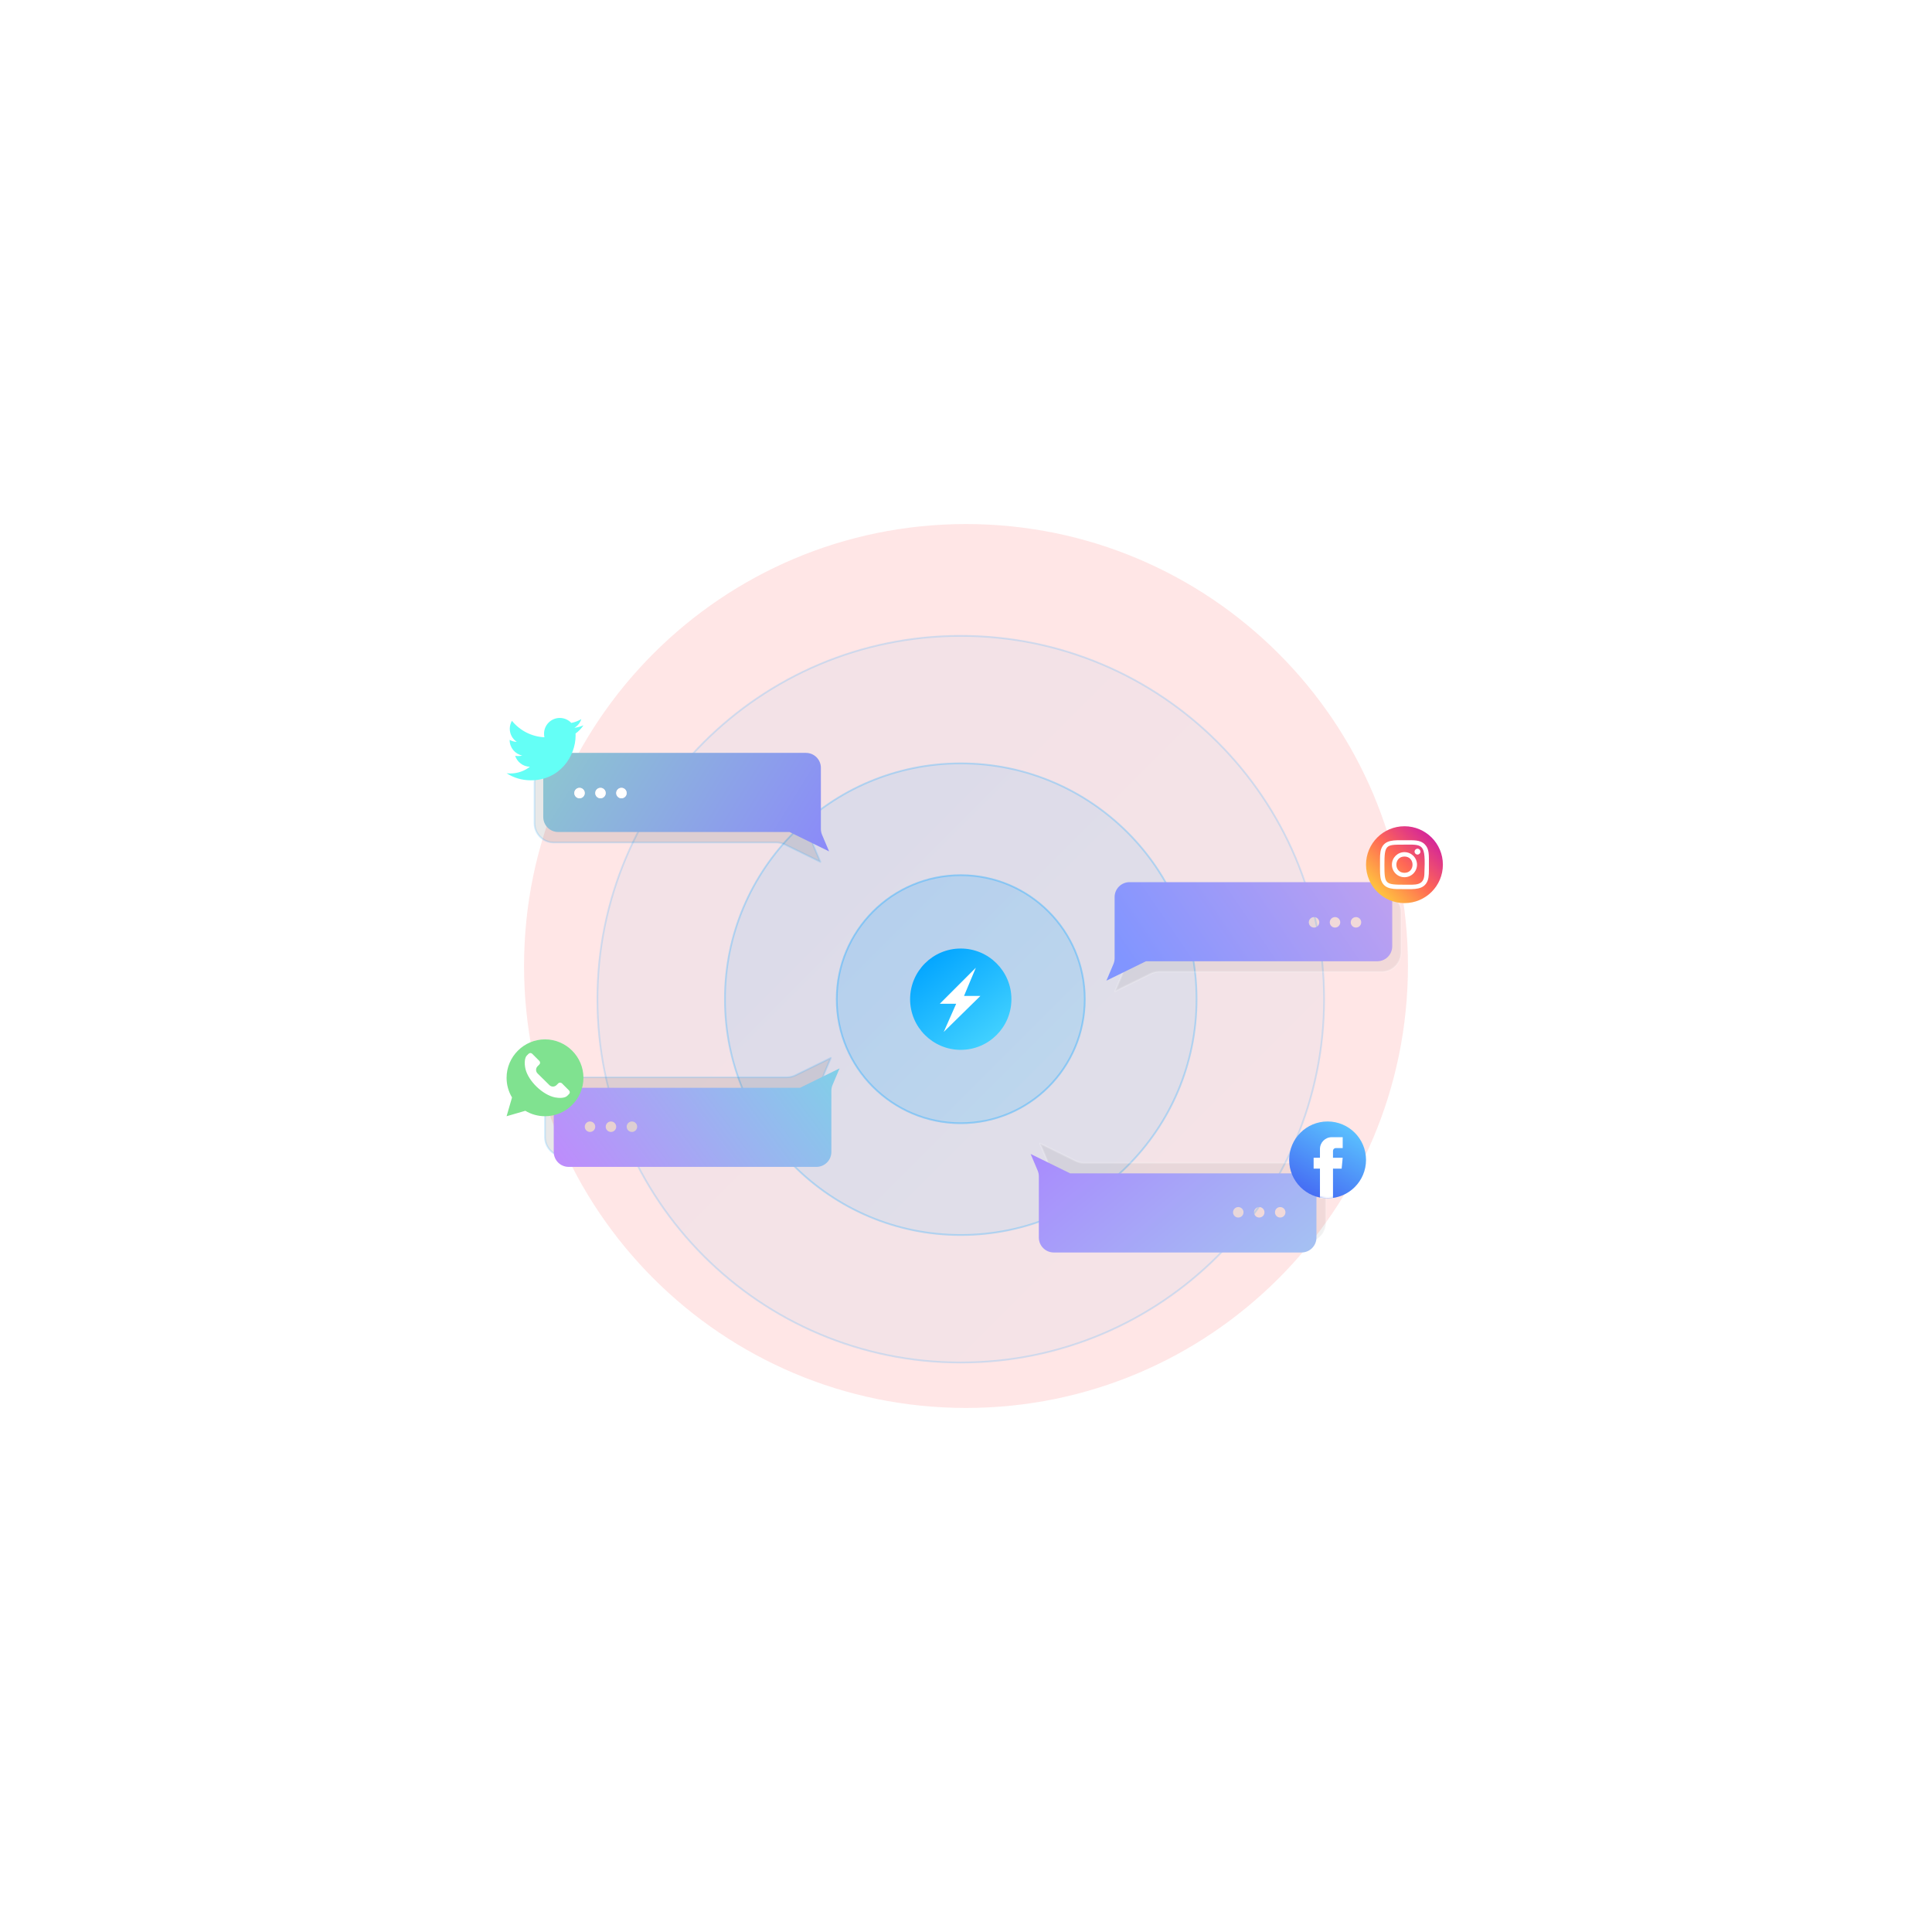 <svg width="1106" height="1106" viewBox="0 0 1106 1106" fill="none" xmlns="http://www.w3.org/2000/svg">
<g filter="url(#filter0_f)">
<path d="M553 806C692.728 806 806 692.728 806 553C806 413.272 692.728 300 553 300C413.272 300 300 413.272 300 553C300 692.728 413.272 806 553 806Z" fill="#FF0000" fill-opacity="0.1"/>
</g>
<path d="M550 780C664.875 780 758 686.875 758 572C758 457.125 664.875 364 550 364C435.125 364 342 457.125 342 572C342 686.875 435.125 780 550 780Z" fill="url(#paint0_linear)" fill-opacity="0.05" stroke="#28ADFF" stroke-opacity="0.2"/>
<path d="M550 707C624.558 707 685 646.558 685 572C685 497.442 624.558 437 550 437C475.442 437 415 497.442 415 572C415 646.558 475.442 707 550 707Z" fill="url(#paint1_linear)" fill-opacity="0.1" stroke="#28ADFF" stroke-opacity="0.3"/>
<path d="M550 643C589.212 643 621 611.212 621 572C621 532.788 589.212 501 550 501C510.788 501 479 532.788 479 572C479 611.212 510.788 643 550 643Z" fill="url(#paint2_linear)" fill-opacity="0.2" stroke="#28ADFF" stroke-opacity="0.4"/>
<path d="M550 601C566.016 601 579 588.016 579 572C579 555.984 566.016 543 550 543C533.984 543 521 555.984 521 572C521 588.016 533.984 601 550 601Z" fill="url(#paint3_linear)"/>
<path d="M538 574.625L558.625 554L551.875 570.125H561.25L540.25 590.75L547.375 574.625H538Z" fill="white"/>
<path opacity="0.18" fill-rule="evenodd" clip-rule="evenodd" d="M317 437H453.924C459.999 437 464.924 441.925 464.924 448V480.054C464.924 481.526 465.22 482.984 465.793 484.34L469.623 493.392L449.273 483.409C447.765 482.669 446.108 482.285 444.428 482.285H317C310.925 482.285 306 477.36 306 471.285V448C306 441.925 310.925 437 317 437Z" fill="black" fill-opacity="0.5" stroke="#21A9FF" stroke-linejoin="round"/>
<path fill-rule="evenodd" clip-rule="evenodd" d="M461.38 431C466.099 431 469.924 434.825 469.924 439.544V474.552C469.924 475.695 470.154 476.828 470.599 477.881L474.623 487.392L451.981 476.285H319.544C314.825 476.285 311 472.459 311 467.741V439.544C311 434.825 314.825 431 319.544 431H461.38ZM331.753 451C330.096 451 328.753 452.343 328.753 454C328.753 455.657 330.096 457 331.753 457C333.41 457 334.753 455.657 334.753 454C334.753 452.343 333.41 451 331.753 451ZM343.753 451C342.096 451 340.753 452.343 340.753 454C340.753 455.657 342.096 457 343.753 457C345.41 457 346.753 455.657 346.753 454C346.753 452.343 345.41 451 343.753 451ZM355.753 451C354.096 451 352.753 452.343 352.753 454C352.753 455.657 354.096 457 355.753 457C357.41 457 358.753 455.657 358.753 454C358.753 452.343 357.41 451 355.753 451Z" fill="url(#paint4_linear)"/>
<path fill-rule="evenodd" clip-rule="evenodd" d="M331.753 451C330.096 451 328.753 452.343 328.753 454C328.753 455.657 330.096 457 331.753 457C333.41 457 334.753 455.657 334.753 454C334.753 452.343 333.41 451 331.753 451ZM343.753 451C342.096 451 340.753 452.343 340.753 454C340.753 455.657 342.096 457 343.753 457C345.41 457 346.753 455.657 346.753 454C346.753 452.343 345.41 451 343.753 451ZM355.753 451C354.096 451 352.753 452.343 352.753 454C352.753 455.657 354.096 457 355.753 457C357.41 457 358.753 455.657 358.753 454C358.753 452.343 357.41 451 355.753 451Z" fill="white"/>
<path opacity="0.18" fill-rule="evenodd" clip-rule="evenodd" d="M323 662H459.924C465.999 662 470.924 657.075 470.924 651V618.946C470.924 617.474 471.22 616.016 471.793 614.66L475.623 605.608L455.273 615.591C453.765 616.331 452.108 616.715 450.428 616.715H323C316.925 616.715 312 621.64 312 627.715V651C312 657.075 316.925 662 323 662Z" fill="black" fill-opacity="0.5" stroke="#21A9FF" stroke-linejoin="round"/>
<path fill-rule="evenodd" clip-rule="evenodd" d="M467.38 668C472.099 668 475.924 664.175 475.924 659.456V624.448C475.924 623.305 476.154 622.172 476.599 621.119L480.623 611.608L457.981 622.715H325.544C320.825 622.715 317 626.541 317 631.259V659.456C317 664.175 320.825 668 325.544 668H467.38ZM337.753 648C336.096 648 334.753 646.657 334.753 645C334.753 643.343 336.096 642 337.753 642C339.41 642 340.753 643.343 340.753 645C340.753 646.657 339.41 648 337.753 648ZM349.753 648C348.096 648 346.753 646.657 346.753 645C346.753 643.343 348.096 642 349.753 642C351.41 642 352.753 643.343 352.753 645C352.753 646.657 351.41 648 349.753 648ZM361.753 648C360.096 648 358.753 646.657 358.753 645C358.753 643.343 360.096 642 361.753 642C363.41 642 364.753 643.343 364.753 645C364.753 646.657 363.41 648 361.753 648Z" fill="url(#paint5_linear)"/>
<path opacity="0.18" fill-rule="evenodd" clip-rule="evenodd" d="M791 511H654.076C648.001 511 643.076 515.925 643.076 522V554.054C643.076 555.526 642.78 556.984 642.207 558.34L638.377 567.392L658.727 557.409C660.235 556.669 661.892 556.285 663.572 556.285H791C797.075 556.285 802 551.36 802 545.285V522C802 515.925 797.075 511 791 511Z" fill="black" fill-opacity="0.321" stroke="white" stroke-linejoin="round"/>
<path fill-rule="evenodd" clip-rule="evenodd" d="M646.62 505C641.901 505 638.076 508.825 638.076 513.544V548.552C638.076 549.695 637.846 550.828 637.401 551.881L633.377 561.392L656.019 550.285H788.456C793.175 550.285 797 546.459 797 541.741V513.544C797 508.825 793.175 505 788.456 505H646.62ZM776.247 525C777.904 525 779.247 526.343 779.247 528C779.247 529.657 777.904 531 776.247 531C774.59 531 773.247 529.657 773.247 528C773.247 526.343 774.59 525 776.247 525ZM764.247 525C765.904 525 767.247 526.343 767.247 528C767.247 529.657 765.904 531 764.247 531C762.59 531 761.247 529.657 761.247 528C761.247 526.343 762.59 525 764.247 525ZM752.247 525C753.904 525 755.247 526.343 755.247 528C755.247 529.657 753.904 531 752.247 531C750.59 531 749.247 529.657 749.247 528C749.247 526.343 750.59 525 752.247 525Z" fill="url(#paint6_linear)"/>
<path opacity="0.18" fill-rule="evenodd" clip-rule="evenodd" d="M748 711H611.076C605.001 711 600.076 706.075 600.076 700V667.946C600.076 666.474 599.78 665.016 599.207 663.66L595.377 654.608L615.727 664.591C617.235 665.331 618.892 665.715 620.572 665.715H748C754.075 665.715 759 670.64 759 676.715V700C759 706.075 754.075 711 748 711Z" fill="black" fill-opacity="0.321" stroke="white" stroke-linejoin="round"/>
<path fill-rule="evenodd" clip-rule="evenodd" d="M603.244 717C598.525 717 594.699 713.175 594.699 708.456V673.448C594.699 672.305 594.47 671.172 594.024 670.119L590 660.608L612.643 671.715H745.079C749.798 671.715 753.624 675.541 753.624 680.259V708.456C753.624 713.175 749.798 717 745.079 717H603.244ZM732.87 697C734.527 697 735.87 695.657 735.87 694C735.87 692.343 734.527 691 732.87 691C731.214 691 729.87 692.343 729.87 694C729.87 695.657 731.214 697 732.87 697ZM720.87 697C722.527 697 723.87 695.657 723.87 694C723.87 692.343 722.527 691 720.87 691C719.214 691 717.87 692.343 717.87 694C717.87 695.657 719.214 697 720.87 697ZM708.87 697C710.527 697 711.87 695.657 711.87 694C711.87 692.343 710.527 691 708.87 691C707.214 691 705.87 692.343 705.87 694C705.87 695.657 707.214 697 708.87 697Z" fill="url(#paint7_linear)"/>
<path d="M334 415.226C332.364 415.943 330.62 416.418 328.803 416.649C330.673 415.534 332.1 413.782 332.771 411.67C331.027 412.708 329.102 413.441 327.051 413.85C325.395 412.09 323.036 411 320.462 411C315.468 411 311.447 415.048 311.447 420.01C311.447 420.724 311.508 421.41 311.656 422.064C304.157 421.698 297.521 418.109 293.063 412.642C292.285 413.99 291.829 415.534 291.829 417.195C291.829 420.314 293.438 423.08 295.836 424.681C294.386 424.653 292.964 424.233 291.76 423.571C291.76 423.599 291.76 423.634 291.76 423.67C291.76 428.047 294.887 431.683 298.987 432.52C298.253 432.721 297.453 432.817 296.622 432.817C296.045 432.817 295.462 432.784 294.914 432.663C296.083 436.23 299.4 438.853 303.343 438.938C300.274 441.335 296.377 442.78 292.159 442.78C291.419 442.78 290.71 442.747 290 442.656C293.996 445.229 298.731 446.698 303.838 446.698C320.437 446.698 329.512 432.968 329.512 421.067C329.512 420.669 329.498 420.284 329.479 419.903C331.269 418.634 332.774 417.049 334 415.226Z" fill="#64FFF6"/>
<path d="M312 595C299.916 595 290 604.916 290 617C290 620.988 291.075 624.87 293.114 628.267L290 639L300.733 635.886C304.13 637.925 308.012 639 312 639C324.084 639 334 629.084 334 617C334 604.916 324.084 595 312 595Z" fill="#80E290"/>
<path d="M325.754 626.296L324.731 627.319C323.283 628.767 319.952 628.653 317.812 628.239C310.697 626.865 302.401 618.824 300.801 611.86C300.008 608.411 300.446 605.412 301.59 604.267L302.613 603.244C303.178 602.679 304.096 602.68 304.661 603.244L308.755 607.339C309.029 607.612 309.178 607.974 309.178 608.362C309.178 608.75 309.029 609.112 308.755 609.384L307.732 610.409C306.604 611.54 306.604 613.376 307.732 614.504L314.494 621.177C315.625 622.308 317.456 622.31 318.589 621.177L319.613 620.154C320.141 619.622 321.128 619.621 321.661 620.154L325.754 624.248C326.31 624.801 326.332 625.718 325.754 626.296Z" fill="white"/>
<circle cx="760" cy="664" r="22" fill="url(#paint8_linear)"/>
<mask id="mask0" mask-type="alpha" maskUnits="userSpaceOnUse" x="738" y="642" width="44" height="44">
<circle cx="760" cy="664" r="22" fill="url(#paint9_linear)"/>
</mask>
<g mask="url(#mask0)">
<path d="M755.627 686.605C758.116 686.593 760.605 686.508 763.093 686.352V669.007H768.047L768.645 662.774H763.093V658.816C763.093 657.942 763.802 657.233 764.676 657.233H768.645V651H762.367C758.644 651 755.627 654.018 755.627 657.74V662.774H752V669.007H755.627V686.605Z" fill="white"/>
</g>
<circle cx="804" cy="495" r="22" fill="url(#paint10_linear)"/>
<path d="M804 481.013C798.266 481.013 792.821 480.504 790.741 485.838C789.882 488.04 790.006 490.901 790.006 494.998C790.006 498.593 789.891 501.971 790.741 504.157C792.816 509.494 798.305 508.983 803.997 508.983C809.488 508.983 815.15 509.554 817.255 504.157C818.116 501.932 817.99 499.114 817.99 494.998C817.99 489.535 818.291 486.008 815.64 483.36C812.955 480.677 809.324 481.013 803.994 481.013H804ZM802.746 483.534C814.708 483.515 816.23 482.186 815.39 500.644C815.092 507.173 810.117 506.456 804.002 506.456C792.852 506.456 792.532 506.137 792.532 494.992C792.532 483.717 793.416 483.54 802.746 483.53V483.534ZM811.47 485.855C810.543 485.855 809.792 486.606 809.792 487.532C809.792 488.459 810.543 489.21 811.47 489.21C812.397 489.21 813.149 488.459 813.149 487.532C813.149 486.606 812.397 485.855 811.47 485.855ZM804 487.816C800.032 487.816 796.815 491.032 796.815 494.998C796.815 498.964 800.032 502.178 804 502.178C807.969 502.178 811.185 498.964 811.185 494.998C811.185 491.032 807.969 487.816 804 487.816ZM804 490.337C810.167 490.337 810.175 499.66 804 499.66C797.835 499.66 797.825 490.337 804 490.337Z" fill="white"/>
<defs>
<filter id="filter0_f" x="0" y="0" width="1106" height="1106" filterUnits="userSpaceOnUse" color-interpolation-filters="sRGB">
<feFlood flood-opacity="0" result="BackgroundImageFix"/>
<feBlend mode="normal" in="SourceGraphic" in2="BackgroundImageFix" result="shape"/>
<feGaussianBlur stdDeviation="150" result="effect1_foregroundBlur"/>
</filter>
<linearGradient id="paint0_linear" x1="342" y1="364" x2="758" y2="780" gradientUnits="userSpaceOnUse">
<stop stop-color="#099BFF"/>
<stop offset="1" stop-color="#40BBFF"/>
</linearGradient>
<linearGradient id="paint1_linear" x1="415" y1="437" x2="685" y2="707" gradientUnits="userSpaceOnUse">
<stop stop-color="#099BFF"/>
<stop offset="1" stop-color="#40BBFF"/>
</linearGradient>
<linearGradient id="paint2_linear" x1="479" y1="501" x2="621" y2="643" gradientUnits="userSpaceOnUse">
<stop stop-color="#099BFF"/>
<stop offset="1" stop-color="#40BBFF"/>
</linearGradient>
<linearGradient id="paint3_linear" x1="528.5" y1="546" x2="567.5" y2="598" gradientUnits="userSpaceOnUse">
<stop stop-color="#00A3FF"/>
<stop offset="1" stop-color="#43D2FF"/>
</linearGradient>
<linearGradient id="paint4_linear" x1="283" y1="415.5" x2="475.096" y2="533.889" gradientUnits="userSpaceOnUse">
<stop stop-color="#8DD3C7"/>
<stop offset="0.99" stop-color="#8B81FF"/>
</linearGradient>
<linearGradient id="paint5_linear" x1="481" y1="616" x2="330.575" y2="727.808" gradientUnits="userSpaceOnUse">
<stop stop-color="#82CFE8"/>
<stop offset="0.99" stop-color="#C781FF"/>
</linearGradient>
<linearGradient id="paint6_linear" x1="825" y1="489.5" x2="671.118" y2="594.268" gradientUnits="userSpaceOnUse">
<stop stop-color="#CCA3ED"/>
<stop offset="0.99" stop-color="#8195FF"/>
</linearGradient>
<linearGradient id="paint7_linear" x1="788.5" y1="775" x2="633.108" y2="589.312" gradientUnits="userSpaceOnUse">
<stop stop-color="#A3DBED"/>
<stop offset="0.99" stop-color="#A981FF"/>
</linearGradient>
<linearGradient id="paint8_linear" x1="775" y1="645" x2="752" y2="686" gradientUnits="userSpaceOnUse">
<stop stop-color="#5BC4FF"/>
<stop offset="1" stop-color="#456BF3"/>
</linearGradient>
<linearGradient id="paint9_linear" x1="764" y1="653" x2="749" y2="686" gradientUnits="userSpaceOnUse">
<stop stop-color="#78E5FD"/>
<stop offset="1" stop-color="#3E7BFB"/>
</linearGradient>
<linearGradient id="paint10_linear" x1="784.962" y1="514.133" x2="823.18" y2="475.912" gradientUnits="userSpaceOnUse">
<stop stop-color="#FFD83A"/>
<stop offset="0.5" stop-color="#FF6855"/>
<stop offset="1" stop-color="#CB17A7"/>
</linearGradient>
</defs>
</svg>
